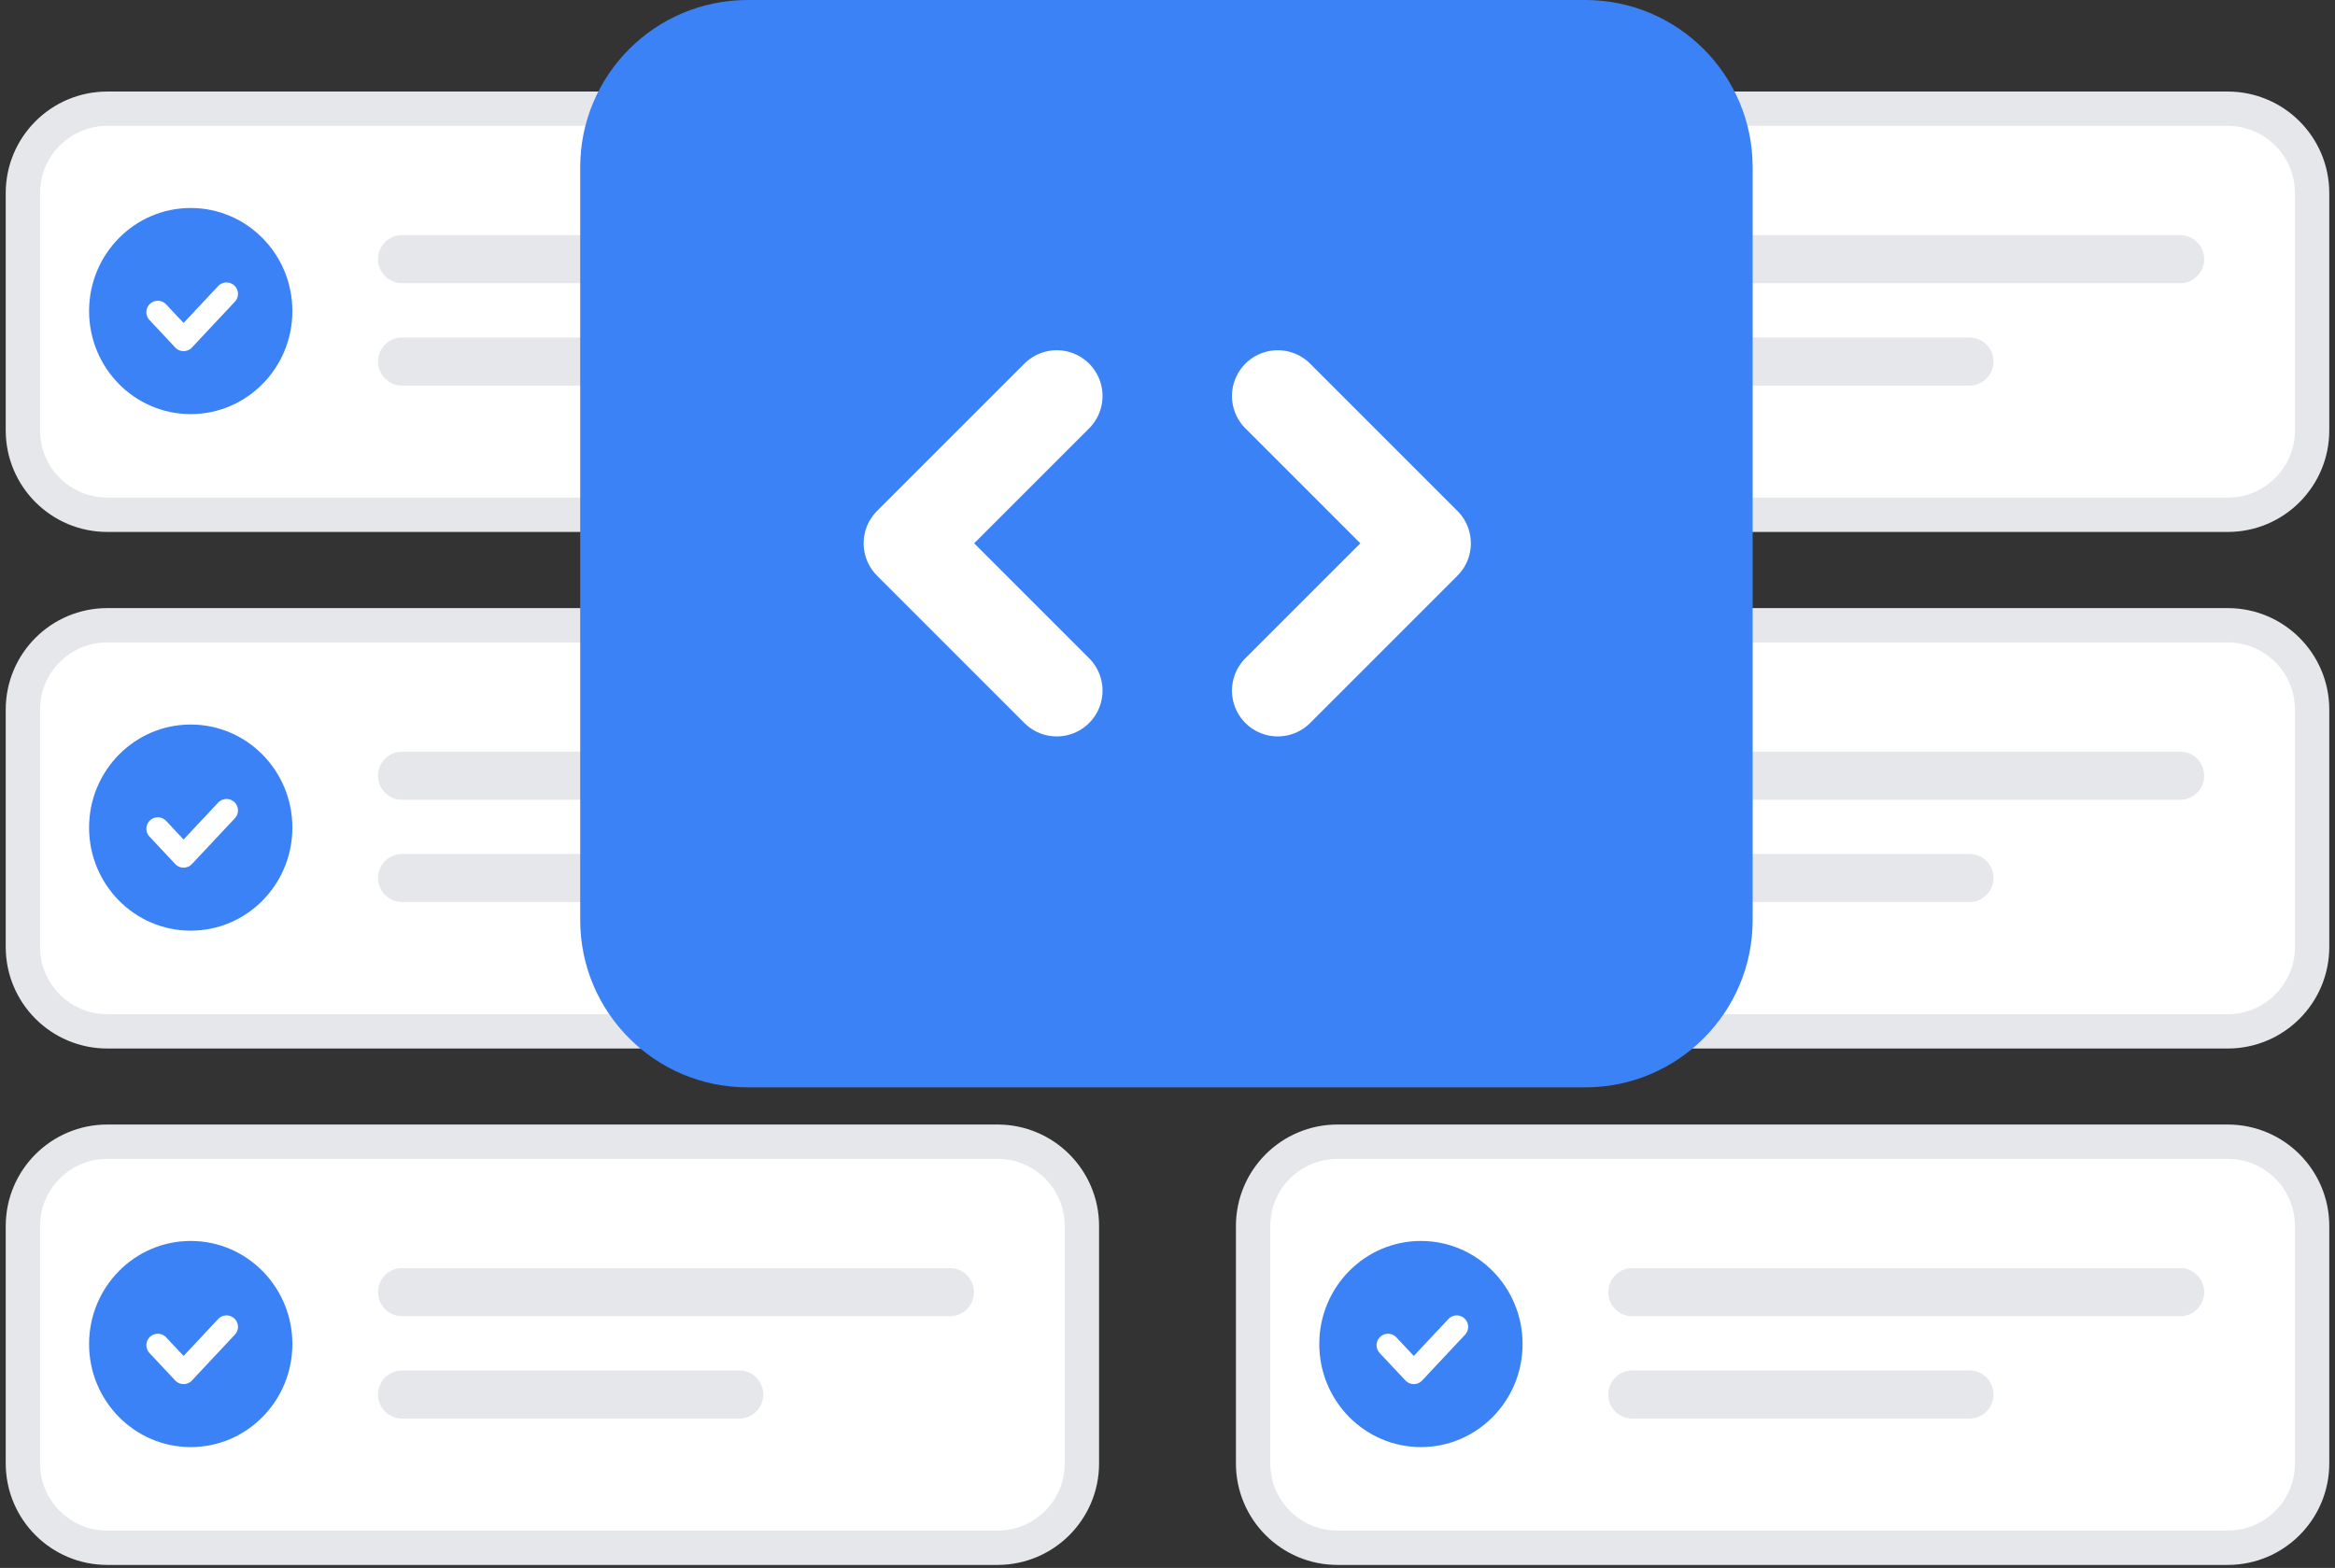 <svg width="204" height="137" viewBox="0 0 204 137" fill="none" xmlns="http://www.w3.org/2000/svg">
<rect x="0" y="0" width="204" height="137" fill="#333333" stroke="none"/>
<path d="M87.149 99.757H9.373C5.301 99.757 2 103.058 2 107.13V127.865C2 131.937 5.301 135.238 9.373 135.238H87.149C91.221 135.238 94.522 131.937 94.522 127.865V107.13C94.522 103.058 91.221 99.757 87.149 99.757Z" fill="white" stroke="#E5E7EB" stroke-width="3"/>
<path d="M82.987 110.8H35.131C33.969 110.8 33.027 111.742 33.027 112.903C33.027 114.065 33.969 115.007 35.131 115.007H82.987C84.149 115.007 85.091 114.065 85.091 112.903C85.091 111.742 84.149 110.8 82.987 110.8Z" fill="#E5E7EB"/>
<path d="M64.581 119.745H35.131C33.969 119.745 33.027 120.687 33.027 121.849C33.027 123.011 33.969 123.952 35.131 123.952H64.581C65.743 123.952 66.684 123.011 66.684 121.849C66.684 120.687 65.743 119.745 64.581 119.745Z" fill="#E5E7EB"/>
<path fill-rule="evenodd" clip-rule="evenodd" d="M16.663 126.442C11.759 126.442 7.783 122.409 7.783 117.436C7.783 112.463 11.759 108.43 16.663 108.43C21.567 108.43 25.544 112.463 25.544 117.436C25.544 122.409 21.567 126.442 16.663 126.442Z" fill="#3B82F6"/>
<path d="M19.791 115.935L16.039 119.938L13.787 117.537" stroke="white" stroke-width="2" stroke-linecap="round" stroke-linejoin="round"/>
<path d="M194.627 99.757H116.851C112.779 99.757 109.478 103.058 109.478 107.13V127.865C109.478 131.937 112.779 135.238 116.851 135.238H194.627C198.699 135.238 202 131.937 202 127.865V107.13C202 103.058 198.699 99.757 194.627 99.757Z" fill="white" stroke="#E5E7EB" stroke-width="3"/>
<path d="M190.468 110.8H142.611C141.449 110.8 140.508 111.742 140.508 112.903C140.508 114.065 141.449 115.007 142.611 115.007H190.468C191.63 115.007 192.571 114.065 192.571 112.903C192.571 111.742 191.63 110.8 190.468 110.8Z" fill="#E5E7EB"/>
<path d="M172.062 119.745H142.611C141.449 119.745 140.508 120.687 140.508 121.849C140.508 123.011 141.449 123.952 142.611 123.952H172.062C173.223 123.952 174.165 123.011 174.165 121.849C174.165 120.687 173.223 119.745 172.062 119.745Z" fill="#E5E7EB"/>
<path fill-rule="evenodd" clip-rule="evenodd" d="M124.141 126.442C119.237 126.442 115.261 122.409 115.261 117.436C115.261 112.463 119.237 108.43 124.141 108.43C129.045 108.43 133.022 112.463 133.022 117.436C133.022 122.409 129.045 126.442 124.141 126.442Z" fill="#3B82F6"/>
<path d="M127.269 115.935L123.517 119.938L121.265 117.537" stroke="white" stroke-width="2" stroke-linecap="round" stroke-linejoin="round"/>
<path d="M194.627 54.633H116.851C112.779 54.633 109.478 57.934 109.478 62.006V82.741C109.478 86.814 112.779 90.115 116.851 90.115H194.627C198.699 90.115 202 86.814 202 82.741V62.006C202 57.934 198.699 54.633 194.627 54.633Z" fill="white" stroke="#E5E7EB" stroke-width="3"/>
<path d="M190.468 65.676H142.611C141.449 65.676 140.508 66.618 140.508 67.78C140.508 68.942 141.449 69.883 142.611 69.883H190.468C191.63 69.883 192.571 68.942 192.571 67.78C192.571 66.618 191.63 65.676 190.468 65.676Z" fill="#E5E7EB"/>
<path d="M172.062 74.611H142.611C141.449 74.611 140.508 75.553 140.508 76.715C140.508 77.876 141.449 78.818 142.611 78.818H172.062C173.223 78.818 174.165 77.876 174.165 76.715C174.165 75.553 173.223 74.611 172.062 74.611Z" fill="#E5E7EB"/>
<path fill-rule="evenodd" clip-rule="evenodd" d="M124.141 81.318C119.237 81.318 115.261 77.286 115.261 72.312C115.261 67.339 119.237 63.307 124.141 63.307C129.045 63.307 133.022 67.339 133.022 72.312C133.022 77.286 129.045 81.318 124.141 81.318Z" fill="#3B82F6"/>
<path d="M127.269 70.812L123.517 74.814L121.265 72.413" stroke="white" stroke-width="4.431" stroke-linecap="round" stroke-linejoin="round"/>
<path d="M87.149 54.633H9.373C5.301 54.633 2 57.934 2 62.006V82.741C2 86.814 5.301 90.115 9.373 90.115H87.149C91.221 90.115 94.522 86.814 94.522 82.741V62.006C94.522 57.934 91.221 54.633 87.149 54.633Z" fill="white" stroke="#E5E7EB" stroke-width="3"/>
<path d="M82.987 65.676H35.131C33.969 65.676 33.027 66.618 33.027 67.78C33.027 68.942 33.969 69.883 35.131 69.883H82.987C84.149 69.883 85.091 68.942 85.091 67.78C85.091 66.618 84.149 65.676 82.987 65.676Z" fill="#E5E7EB"/>
<path d="M64.581 74.611H35.131C33.969 74.611 33.027 75.553 33.027 76.715C33.027 77.876 33.969 78.818 35.131 78.818H64.581C65.743 78.818 66.684 77.876 66.684 76.715C66.684 75.553 65.743 74.611 64.581 74.611Z" fill="#E5E7EB"/>
<path fill-rule="evenodd" clip-rule="evenodd" d="M16.663 81.318C11.759 81.318 7.783 77.286 7.783 72.312C7.783 67.339 11.759 63.307 16.663 63.307C21.567 63.307 25.544 67.339 25.544 72.312C25.544 77.286 21.567 81.318 16.663 81.318Z" fill="#3B82F6"/>
<path d="M19.791 70.812L16.039 74.814L13.787 72.413" stroke="white" stroke-width="2" stroke-linecap="round" stroke-linejoin="round"/>
<path d="M194.627 9.499H116.851C112.779 9.499 109.478 12.8 109.478 16.872V37.607C109.478 41.679 112.779 44.98 116.851 44.98H194.627C198.699 44.98 202 41.679 202 37.607V16.872C202 12.8 198.699 9.499 194.627 9.499Z" fill="white" stroke="#E5E7EB" stroke-width="3"/>
<path d="M190.468 20.542H142.611C141.449 20.542 140.508 21.484 140.508 22.646C140.508 23.808 141.449 24.749 142.611 24.749H190.468C191.63 24.749 192.571 23.808 192.571 22.646C192.571 21.484 191.63 20.542 190.468 20.542Z" fill="#E5E7EB"/>
<path d="M172.062 29.488H142.611C141.449 29.488 140.508 30.429 140.508 31.591C140.508 32.753 141.449 33.695 142.611 33.695H172.062C173.223 33.695 174.165 32.753 174.165 31.591C174.165 30.429 173.223 29.488 172.062 29.488Z" fill="#E5E7EB"/>
<path fill-rule="evenodd" clip-rule="evenodd" d="M124.141 36.184C119.237 36.184 115.261 32.151 115.261 27.178C115.261 22.205 119.237 18.173 124.141 18.173C129.045 18.173 133.022 22.205 133.022 27.178C133.022 32.151 129.045 36.184 124.141 36.184Z" fill="#3B82F6"/>
<path d="M127.269 25.678L123.517 29.68L121.265 27.279" stroke="white" stroke-width="4.431" stroke-linecap="round" stroke-linejoin="round"/>
<path d="M87.149 9.499H9.373C5.301 9.499 2 12.8 2 16.872V37.607C2 41.679 5.301 44.98 9.373 44.98H87.149C91.221 44.98 94.522 41.679 94.522 37.607V16.872C94.522 12.8 91.221 9.499 87.149 9.499Z" fill="white" stroke="#E5E7EB" stroke-width="3"/>
<path d="M82.987 20.542H35.131C33.969 20.542 33.027 21.484 33.027 22.646C33.027 23.808 33.969 24.749 35.131 24.749H82.987C84.149 24.749 85.091 23.808 85.091 22.646C85.091 21.484 84.149 20.542 82.987 20.542Z" fill="#E5E7EB"/>
<path d="M64.581 29.488H35.131C33.969 29.488 33.027 30.429 33.027 31.591C33.027 32.753 33.969 33.695 35.131 33.695H64.581C65.743 33.695 66.684 32.753 66.684 31.591C66.684 30.429 65.743 29.488 64.581 29.488Z" fill="#E5E7EB"/>
<path fill-rule="evenodd" clip-rule="evenodd" d="M16.663 36.184C11.759 36.184 7.783 32.151 7.783 27.178C7.783 22.205 11.759 18.173 16.663 18.173C21.567 18.173 25.544 22.205 25.544 27.178C25.544 32.151 21.567 36.184 16.663 36.184Z" fill="#3B82F6"/>
<path d="M19.791 25.678L16.039 29.68L13.787 27.279" stroke="white" stroke-width="2" stroke-linecap="round" stroke-linejoin="round"/>
<path fill-rule="evenodd" clip-rule="evenodd" d="M138.49 95.01H65.324C57.242 95.01 50.691 88.465 50.691 80.393V14.617C50.691 6.544 57.242 0 65.324 0H138.49C146.571 0 153.123 6.544 153.123 14.617V80.393C153.123 88.465 146.571 95.01 138.49 95.01Z" fill="#3B82F6"/>
<path d="M92.324 60.345L79.453 47.473L92.324 34.602M111.632 34.602L124.503 47.473L111.632 60.345" stroke="white" stroke-width="8" stroke-linecap="round" stroke-linejoin="round"/>
</svg>
